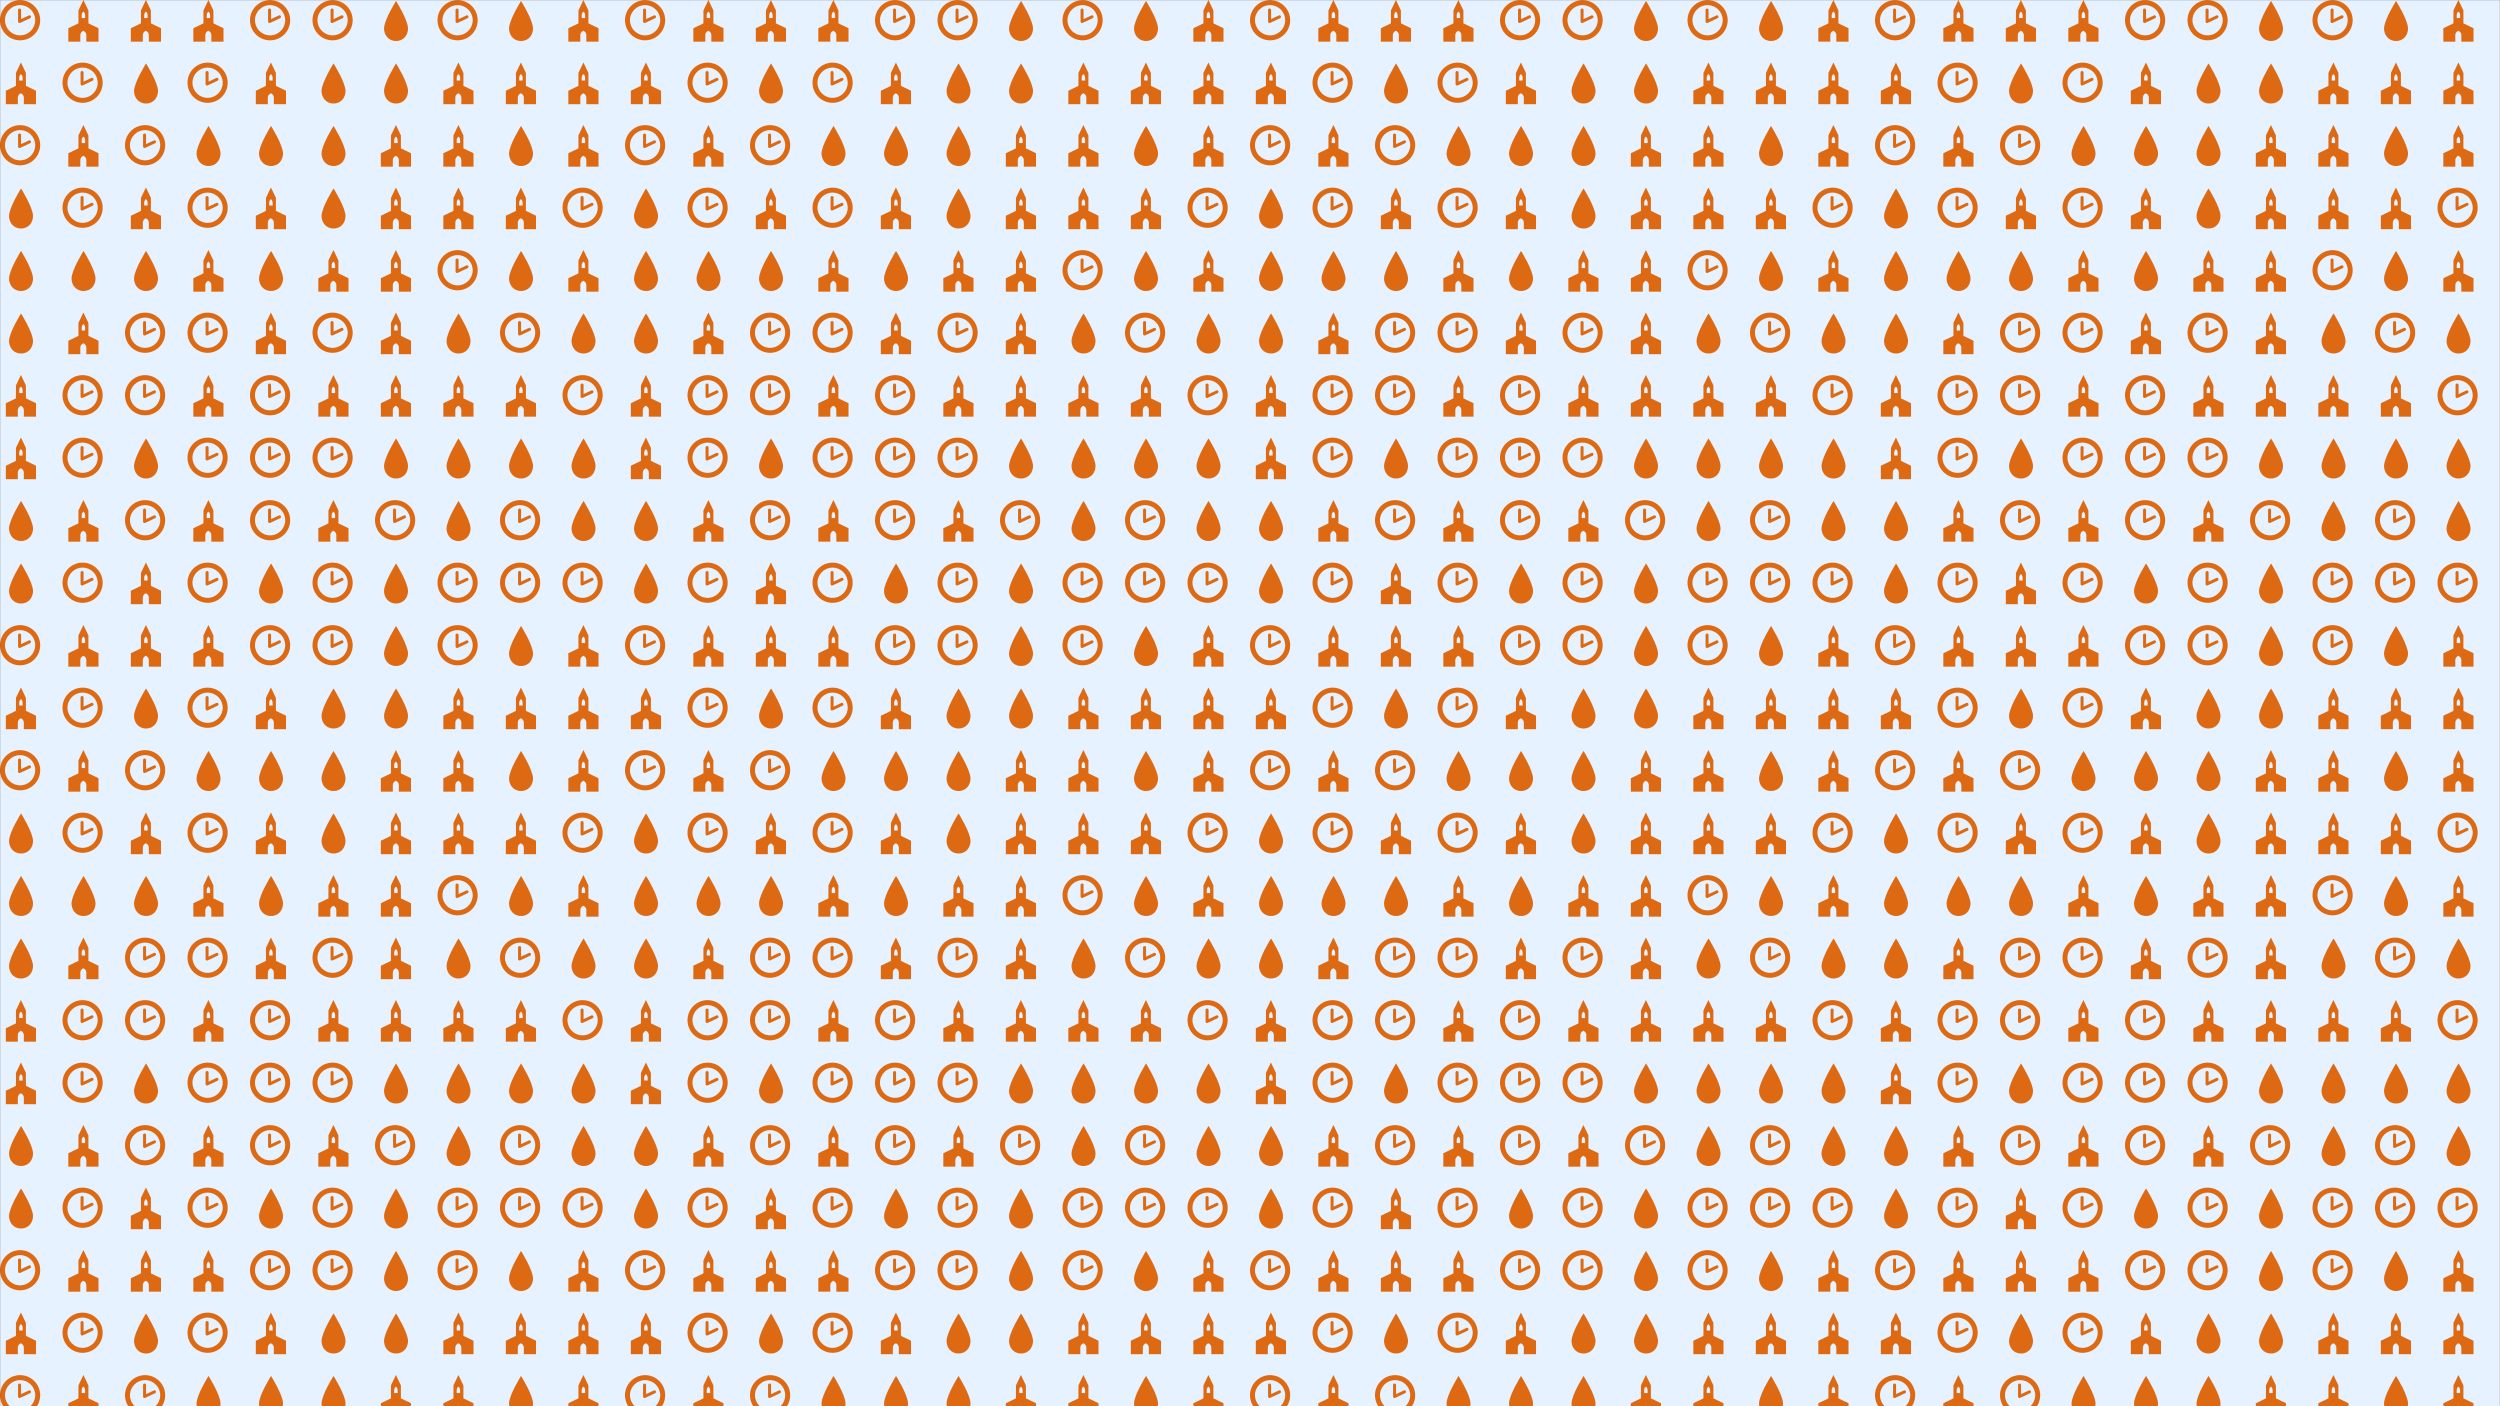 <svg xmlns="http://www.w3.org/2000/svg" version="1.1" xmlns:xlink="http://www.w3.org/1999/xlink" xmlns:svgjs="http://svgjs.com/svgjs" width="1920" height="1080" preserveAspectRatio="none" viewBox="0 0 1920 1080"><rect x="0" y="0" width="1920" height="1080" fill="#333333" stroke="none"/><g mask="url(&quot;#SvgjsMask1378&quot;)" fill="none"><rect width="1920" height="1080" x="0" y="0" fill="rgba(230, 242, 255, 1)"></rect><use xlink:href="#SvgjsG1382" transform="translate(0, 0)" fill="rgba(221, 106, 18, 1)"></use><use xlink:href="#SvgjsG1382" transform="translate(0, 480)" fill="rgba(221, 106, 18, 1)"></use><use xlink:href="#SvgjsG1382" transform="translate(0, 960)" fill="rgba(221, 106, 18, 1)"></use><use xlink:href="#SvgjsG1382" transform="translate(480, 0)" fill="rgba(221, 106, 18, 1)"></use><use xlink:href="#SvgjsG1382" transform="translate(480, 480)" fill="rgba(221, 106, 18, 1)"></use><use xlink:href="#SvgjsG1382" transform="translate(480, 960)" fill="rgba(221, 106, 18, 1)"></use><use xlink:href="#SvgjsG1382" transform="translate(960, 0)" fill="rgba(221, 106, 18, 1)"></use><use xlink:href="#SvgjsG1382" transform="translate(960, 480)" fill="rgba(221, 106, 18, 1)"></use><use xlink:href="#SvgjsG1382" transform="translate(960, 960)" fill="rgba(221, 106, 18, 1)"></use><use xlink:href="#SvgjsG1382" transform="translate(1440, 0)" fill="rgba(221, 106, 18, 1)"></use><use xlink:href="#SvgjsG1382" transform="translate(1440, 480)" fill="rgba(221, 106, 18, 1)"></use><use xlink:href="#SvgjsG1382" transform="translate(1440, 960)" fill="rgba(221, 106, 18, 1)"></use></g><defs><mask id="SvgjsMask1378"><rect width="1920" height="1080" fill="#ffffff"></rect></mask><g id="SvgjsG1381"><path d="M3.474 10.969C3.474 7.665 8.077 0.361 8.077 0.361s4.602 7.305 4.602 10.608c0 2.247-1.506 4.771-4.602 4.771-3.095 0-4.603-2.524-4.603-4.771z" fill-rule="evenodd"></path></g><g id="SvgjsG1379"><path d="M7.713 15.485C3.459 15.485 0 12.025 0 7.768 0 3.513 3.459 0.051 7.713 0.051S15.432 3.513 15.432 7.768c0 4.257-3.465 7.716-7.719 7.717z m0-1.91c3.201 0 5.81-2.604 5.81-5.809 0-3.199-2.61-5.807-5.81-5.807-3.202 0-5.804 2.609-5.804 5.807-0.001 3.206 2.602 5.809 5.804 5.809z"></path><path d="M7.753 8.787a0.574 0.574 0 0 1-0.554-0.042 0.578 0.578 0 0 1-0.259-0.399L6.931 3.862a0.58 0.58 0 0 1 1.162 0v3.478l2.975-1.4a0.578 0.578 0 0 1 0.773 0.275c0.138 0.292 0.011 0.637-0.276 0.774l-3.81 1.798z"></path></g><g id="SvgjsG1380"><path d="M13.828 10.843V16H9.151V13.513c0-1.275-1.154-1.693-1.154-1.693s-1.154 0.418-1.154 1.693V16H2.24V10.843l3.881-1.874V3.994L8.032 0l1.914 3.994v4.975L13.828 10.843zM7.374 5.885v1.052h1.311v-1.053c0-1.056-0.656-1.402-0.656-1.401s-0.655 0.346-0.655 1.401z"></path></g><g id="SvgjsG1382"><use xlink:href="#SvgjsG1379" transform="translate(0, 0) scale(2)" fill="rgba(221, 106, 18, 1)"></use><use xlink:href="#SvgjsG1380" transform="translate(0, 48) scale(2)" fill="rgba(221, 106, 18, 1)"></use><use xlink:href="#SvgjsG1379" transform="translate(0, 96) scale(2)" fill="rgba(221, 106, 18, 1)"></use><use xlink:href="#SvgjsG1381" transform="translate(0, 144) scale(2)" fill="rgba(221, 106, 18, 1)"></use><use xlink:href="#SvgjsG1381" transform="translate(0, 192) scale(2)" fill="rgba(221, 106, 18, 1)"></use><use xlink:href="#SvgjsG1381" transform="translate(0, 240) scale(2)" fill="rgba(221, 106, 18, 1)"></use><use xlink:href="#SvgjsG1380" transform="translate(0, 288) scale(2)" fill="rgba(221, 106, 18, 1)"></use><use xlink:href="#SvgjsG1380" transform="translate(0, 336) scale(2)" fill="rgba(221, 106, 18, 1)"></use><use xlink:href="#SvgjsG1381" transform="translate(0, 384) scale(2)" fill="rgba(221, 106, 18, 1)"></use><use xlink:href="#SvgjsG1381" transform="translate(0, 432) scale(2)" fill="rgba(221, 106, 18, 1)"></use><use xlink:href="#SvgjsG1380" transform="translate(48, 0) scale(2)" fill="rgba(221, 106, 18, 1)"></use><use xlink:href="#SvgjsG1379" transform="translate(48, 48) scale(2)" fill="rgba(221, 106, 18, 1)"></use><use xlink:href="#SvgjsG1380" transform="translate(48, 96) scale(2)" fill="rgba(221, 106, 18, 1)"></use><use xlink:href="#SvgjsG1379" transform="translate(48, 144) scale(2)" fill="rgba(221, 106, 18, 1)"></use><use xlink:href="#SvgjsG1381" transform="translate(48, 192) scale(2)" fill="rgba(221, 106, 18, 1)"></use><use xlink:href="#SvgjsG1380" transform="translate(48, 240) scale(2)" fill="rgba(221, 106, 18, 1)"></use><use xlink:href="#SvgjsG1379" transform="translate(48, 288) scale(2)" fill="rgba(221, 106, 18, 1)"></use><use xlink:href="#SvgjsG1379" transform="translate(48, 336) scale(2)" fill="rgba(221, 106, 18, 1)"></use><use xlink:href="#SvgjsG1380" transform="translate(48, 384) scale(2)" fill="rgba(221, 106, 18, 1)"></use><use xlink:href="#SvgjsG1379" transform="translate(48, 432) scale(2)" fill="rgba(221, 106, 18, 1)"></use><use xlink:href="#SvgjsG1380" transform="translate(96, 0) scale(2)" fill="rgba(221, 106, 18, 1)"></use><use xlink:href="#SvgjsG1381" transform="translate(96, 48) scale(2)" fill="rgba(221, 106, 18, 1)"></use><use xlink:href="#SvgjsG1379" transform="translate(96, 96) scale(2)" fill="rgba(221, 106, 18, 1)"></use><use xlink:href="#SvgjsG1380" transform="translate(96, 144) scale(2)" fill="rgba(221, 106, 18, 1)"></use><use xlink:href="#SvgjsG1381" transform="translate(96, 192) scale(2)" fill="rgba(221, 106, 18, 1)"></use><use xlink:href="#SvgjsG1379" transform="translate(96, 240) scale(2)" fill="rgba(221, 106, 18, 1)"></use><use xlink:href="#SvgjsG1379" transform="translate(96, 288) scale(2)" fill="rgba(221, 106, 18, 1)"></use><use xlink:href="#SvgjsG1381" transform="translate(96, 336) scale(2)" fill="rgba(221, 106, 18, 1)"></use><use xlink:href="#SvgjsG1379" transform="translate(96, 384) scale(2)" fill="rgba(221, 106, 18, 1)"></use><use xlink:href="#SvgjsG1380" transform="translate(96, 432) scale(2)" fill="rgba(221, 106, 18, 1)"></use><use xlink:href="#SvgjsG1380" transform="translate(144, 0) scale(2)" fill="rgba(221, 106, 18, 1)"></use><use xlink:href="#SvgjsG1379" transform="translate(144, 48) scale(2)" fill="rgba(221, 106, 18, 1)"></use><use xlink:href="#SvgjsG1381" transform="translate(144, 96) scale(2)" fill="rgba(221, 106, 18, 1)"></use><use xlink:href="#SvgjsG1379" transform="translate(144, 144) scale(2)" fill="rgba(221, 106, 18, 1)"></use><use xlink:href="#SvgjsG1380" transform="translate(144, 192) scale(2)" fill="rgba(221, 106, 18, 1)"></use><use xlink:href="#SvgjsG1379" transform="translate(144, 240) scale(2)" fill="rgba(221, 106, 18, 1)"></use><use xlink:href="#SvgjsG1380" transform="translate(144, 288) scale(2)" fill="rgba(221, 106, 18, 1)"></use><use xlink:href="#SvgjsG1379" transform="translate(144, 336) scale(2)" fill="rgba(221, 106, 18, 1)"></use><use xlink:href="#SvgjsG1380" transform="translate(144, 384) scale(2)" fill="rgba(221, 106, 18, 1)"></use><use xlink:href="#SvgjsG1379" transform="translate(144, 432) scale(2)" fill="rgba(221, 106, 18, 1)"></use><use xlink:href="#SvgjsG1379" transform="translate(192, 0) scale(2)" fill="rgba(221, 106, 18, 1)"></use><use xlink:href="#SvgjsG1380" transform="translate(192, 48) scale(2)" fill="rgba(221, 106, 18, 1)"></use><use xlink:href="#SvgjsG1381" transform="translate(192, 96) scale(2)" fill="rgba(221, 106, 18, 1)"></use><use xlink:href="#SvgjsG1380" transform="translate(192, 144) scale(2)" fill="rgba(221, 106, 18, 1)"></use><use xlink:href="#SvgjsG1381" transform="translate(192, 192) scale(2)" fill="rgba(221, 106, 18, 1)"></use><use xlink:href="#SvgjsG1380" transform="translate(192, 240) scale(2)" fill="rgba(221, 106, 18, 1)"></use><use xlink:href="#SvgjsG1379" transform="translate(192, 288) scale(2)" fill="rgba(221, 106, 18, 1)"></use><use xlink:href="#SvgjsG1379" transform="translate(192, 336) scale(2)" fill="rgba(221, 106, 18, 1)"></use><use xlink:href="#SvgjsG1379" transform="translate(192, 384) scale(2)" fill="rgba(221, 106, 18, 1)"></use><use xlink:href="#SvgjsG1381" transform="translate(192, 432) scale(2)" fill="rgba(221, 106, 18, 1)"></use><use xlink:href="#SvgjsG1379" transform="translate(240, 0) scale(2)" fill="rgba(221, 106, 18, 1)"></use><use xlink:href="#SvgjsG1381" transform="translate(240, 48) scale(2)" fill="rgba(221, 106, 18, 1)"></use><use xlink:href="#SvgjsG1381" transform="translate(240, 96) scale(2)" fill="rgba(221, 106, 18, 1)"></use><use xlink:href="#SvgjsG1381" transform="translate(240, 144) scale(2)" fill="rgba(221, 106, 18, 1)"></use><use xlink:href="#SvgjsG1380" transform="translate(240, 192) scale(2)" fill="rgba(221, 106, 18, 1)"></use><use xlink:href="#SvgjsG1379" transform="translate(240, 240) scale(2)" fill="rgba(221, 106, 18, 1)"></use><use xlink:href="#SvgjsG1380" transform="translate(240, 288) scale(2)" fill="rgba(221, 106, 18, 1)"></use><use xlink:href="#SvgjsG1379" transform="translate(240, 336) scale(2)" fill="rgba(221, 106, 18, 1)"></use><use xlink:href="#SvgjsG1380" transform="translate(240, 384) scale(2)" fill="rgba(221, 106, 18, 1)"></use><use xlink:href="#SvgjsG1379" transform="translate(240, 432) scale(2)" fill="rgba(221, 106, 18, 1)"></use><use xlink:href="#SvgjsG1381" transform="translate(288, 0) scale(2)" fill="rgba(221, 106, 18, 1)"></use><use xlink:href="#SvgjsG1381" transform="translate(288, 48) scale(2)" fill="rgba(221, 106, 18, 1)"></use><use xlink:href="#SvgjsG1380" transform="translate(288, 96) scale(2)" fill="rgba(221, 106, 18, 1)"></use><use xlink:href="#SvgjsG1380" transform="translate(288, 144) scale(2)" fill="rgba(221, 106, 18, 1)"></use><use xlink:href="#SvgjsG1380" transform="translate(288, 192) scale(2)" fill="rgba(221, 106, 18, 1)"></use><use xlink:href="#SvgjsG1380" transform="translate(288, 240) scale(2)" fill="rgba(221, 106, 18, 1)"></use><use xlink:href="#SvgjsG1380" transform="translate(288, 288) scale(2)" fill="rgba(221, 106, 18, 1)"></use><use xlink:href="#SvgjsG1381" transform="translate(288, 336) scale(2)" fill="rgba(221, 106, 18, 1)"></use><use xlink:href="#SvgjsG1379" transform="translate(288, 384) scale(2)" fill="rgba(221, 106, 18, 1)"></use><use xlink:href="#SvgjsG1381" transform="translate(288, 432) scale(2)" fill="rgba(221, 106, 18, 1)"></use><use xlink:href="#SvgjsG1379" transform="translate(336, 0) scale(2)" fill="rgba(221, 106, 18, 1)"></use><use xlink:href="#SvgjsG1380" transform="translate(336, 48) scale(2)" fill="rgba(221, 106, 18, 1)"></use><use xlink:href="#SvgjsG1380" transform="translate(336, 96) scale(2)" fill="rgba(221, 106, 18, 1)"></use><use xlink:href="#SvgjsG1380" transform="translate(336, 144) scale(2)" fill="rgba(221, 106, 18, 1)"></use><use xlink:href="#SvgjsG1379" transform="translate(336, 192) scale(2)" fill="rgba(221, 106, 18, 1)"></use><use xlink:href="#SvgjsG1381" transform="translate(336, 240) scale(2)" fill="rgba(221, 106, 18, 1)"></use><use xlink:href="#SvgjsG1380" transform="translate(336, 288) scale(2)" fill="rgba(221, 106, 18, 1)"></use><use xlink:href="#SvgjsG1381" transform="translate(336, 336) scale(2)" fill="rgba(221, 106, 18, 1)"></use><use xlink:href="#SvgjsG1381" transform="translate(336, 384) scale(2)" fill="rgba(221, 106, 18, 1)"></use><use xlink:href="#SvgjsG1379" transform="translate(336, 432) scale(2)" fill="rgba(221, 106, 18, 1)"></use><use xlink:href="#SvgjsG1381" transform="translate(384, 0) scale(2)" fill="rgba(221, 106, 18, 1)"></use><use xlink:href="#SvgjsG1380" transform="translate(384, 48) scale(2)" fill="rgba(221, 106, 18, 1)"></use><use xlink:href="#SvgjsG1381" transform="translate(384, 96) scale(2)" fill="rgba(221, 106, 18, 1)"></use><use xlink:href="#SvgjsG1380" transform="translate(384, 144) scale(2)" fill="rgba(221, 106, 18, 1)"></use><use xlink:href="#SvgjsG1381" transform="translate(384, 192) scale(2)" fill="rgba(221, 106, 18, 1)"></use><use xlink:href="#SvgjsG1379" transform="translate(384, 240) scale(2)" fill="rgba(221, 106, 18, 1)"></use><use xlink:href="#SvgjsG1380" transform="translate(384, 288) scale(2)" fill="rgba(221, 106, 18, 1)"></use><use xlink:href="#SvgjsG1381" transform="translate(384, 336) scale(2)" fill="rgba(221, 106, 18, 1)"></use><use xlink:href="#SvgjsG1379" transform="translate(384, 384) scale(2)" fill="rgba(221, 106, 18, 1)"></use><use xlink:href="#SvgjsG1379" transform="translate(384, 432) scale(2)" fill="rgba(221, 106, 18, 1)"></use><use xlink:href="#SvgjsG1380" transform="translate(432, 0) scale(2)" fill="rgba(221, 106, 18, 1)"></use><use xlink:href="#SvgjsG1380" transform="translate(432, 48) scale(2)" fill="rgba(221, 106, 18, 1)"></use><use xlink:href="#SvgjsG1380" transform="translate(432, 96) scale(2)" fill="rgba(221, 106, 18, 1)"></use><use xlink:href="#SvgjsG1379" transform="translate(432, 144) scale(2)" fill="rgba(221, 106, 18, 1)"></use><use xlink:href="#SvgjsG1380" transform="translate(432, 192) scale(2)" fill="rgba(221, 106, 18, 1)"></use><use xlink:href="#SvgjsG1381" transform="translate(432, 240) scale(2)" fill="rgba(221, 106, 18, 1)"></use><use xlink:href="#SvgjsG1379" transform="translate(432, 288) scale(2)" fill="rgba(221, 106, 18, 1)"></use><use xlink:href="#SvgjsG1381" transform="translate(432, 336) scale(2)" fill="rgba(221, 106, 18, 1)"></use><use xlink:href="#SvgjsG1381" transform="translate(432, 384) scale(2)" fill="rgba(221, 106, 18, 1)"></use><use xlink:href="#SvgjsG1379" transform="translate(432, 432) scale(2)" fill="rgba(221, 106, 18, 1)"></use></g></defs></svg>